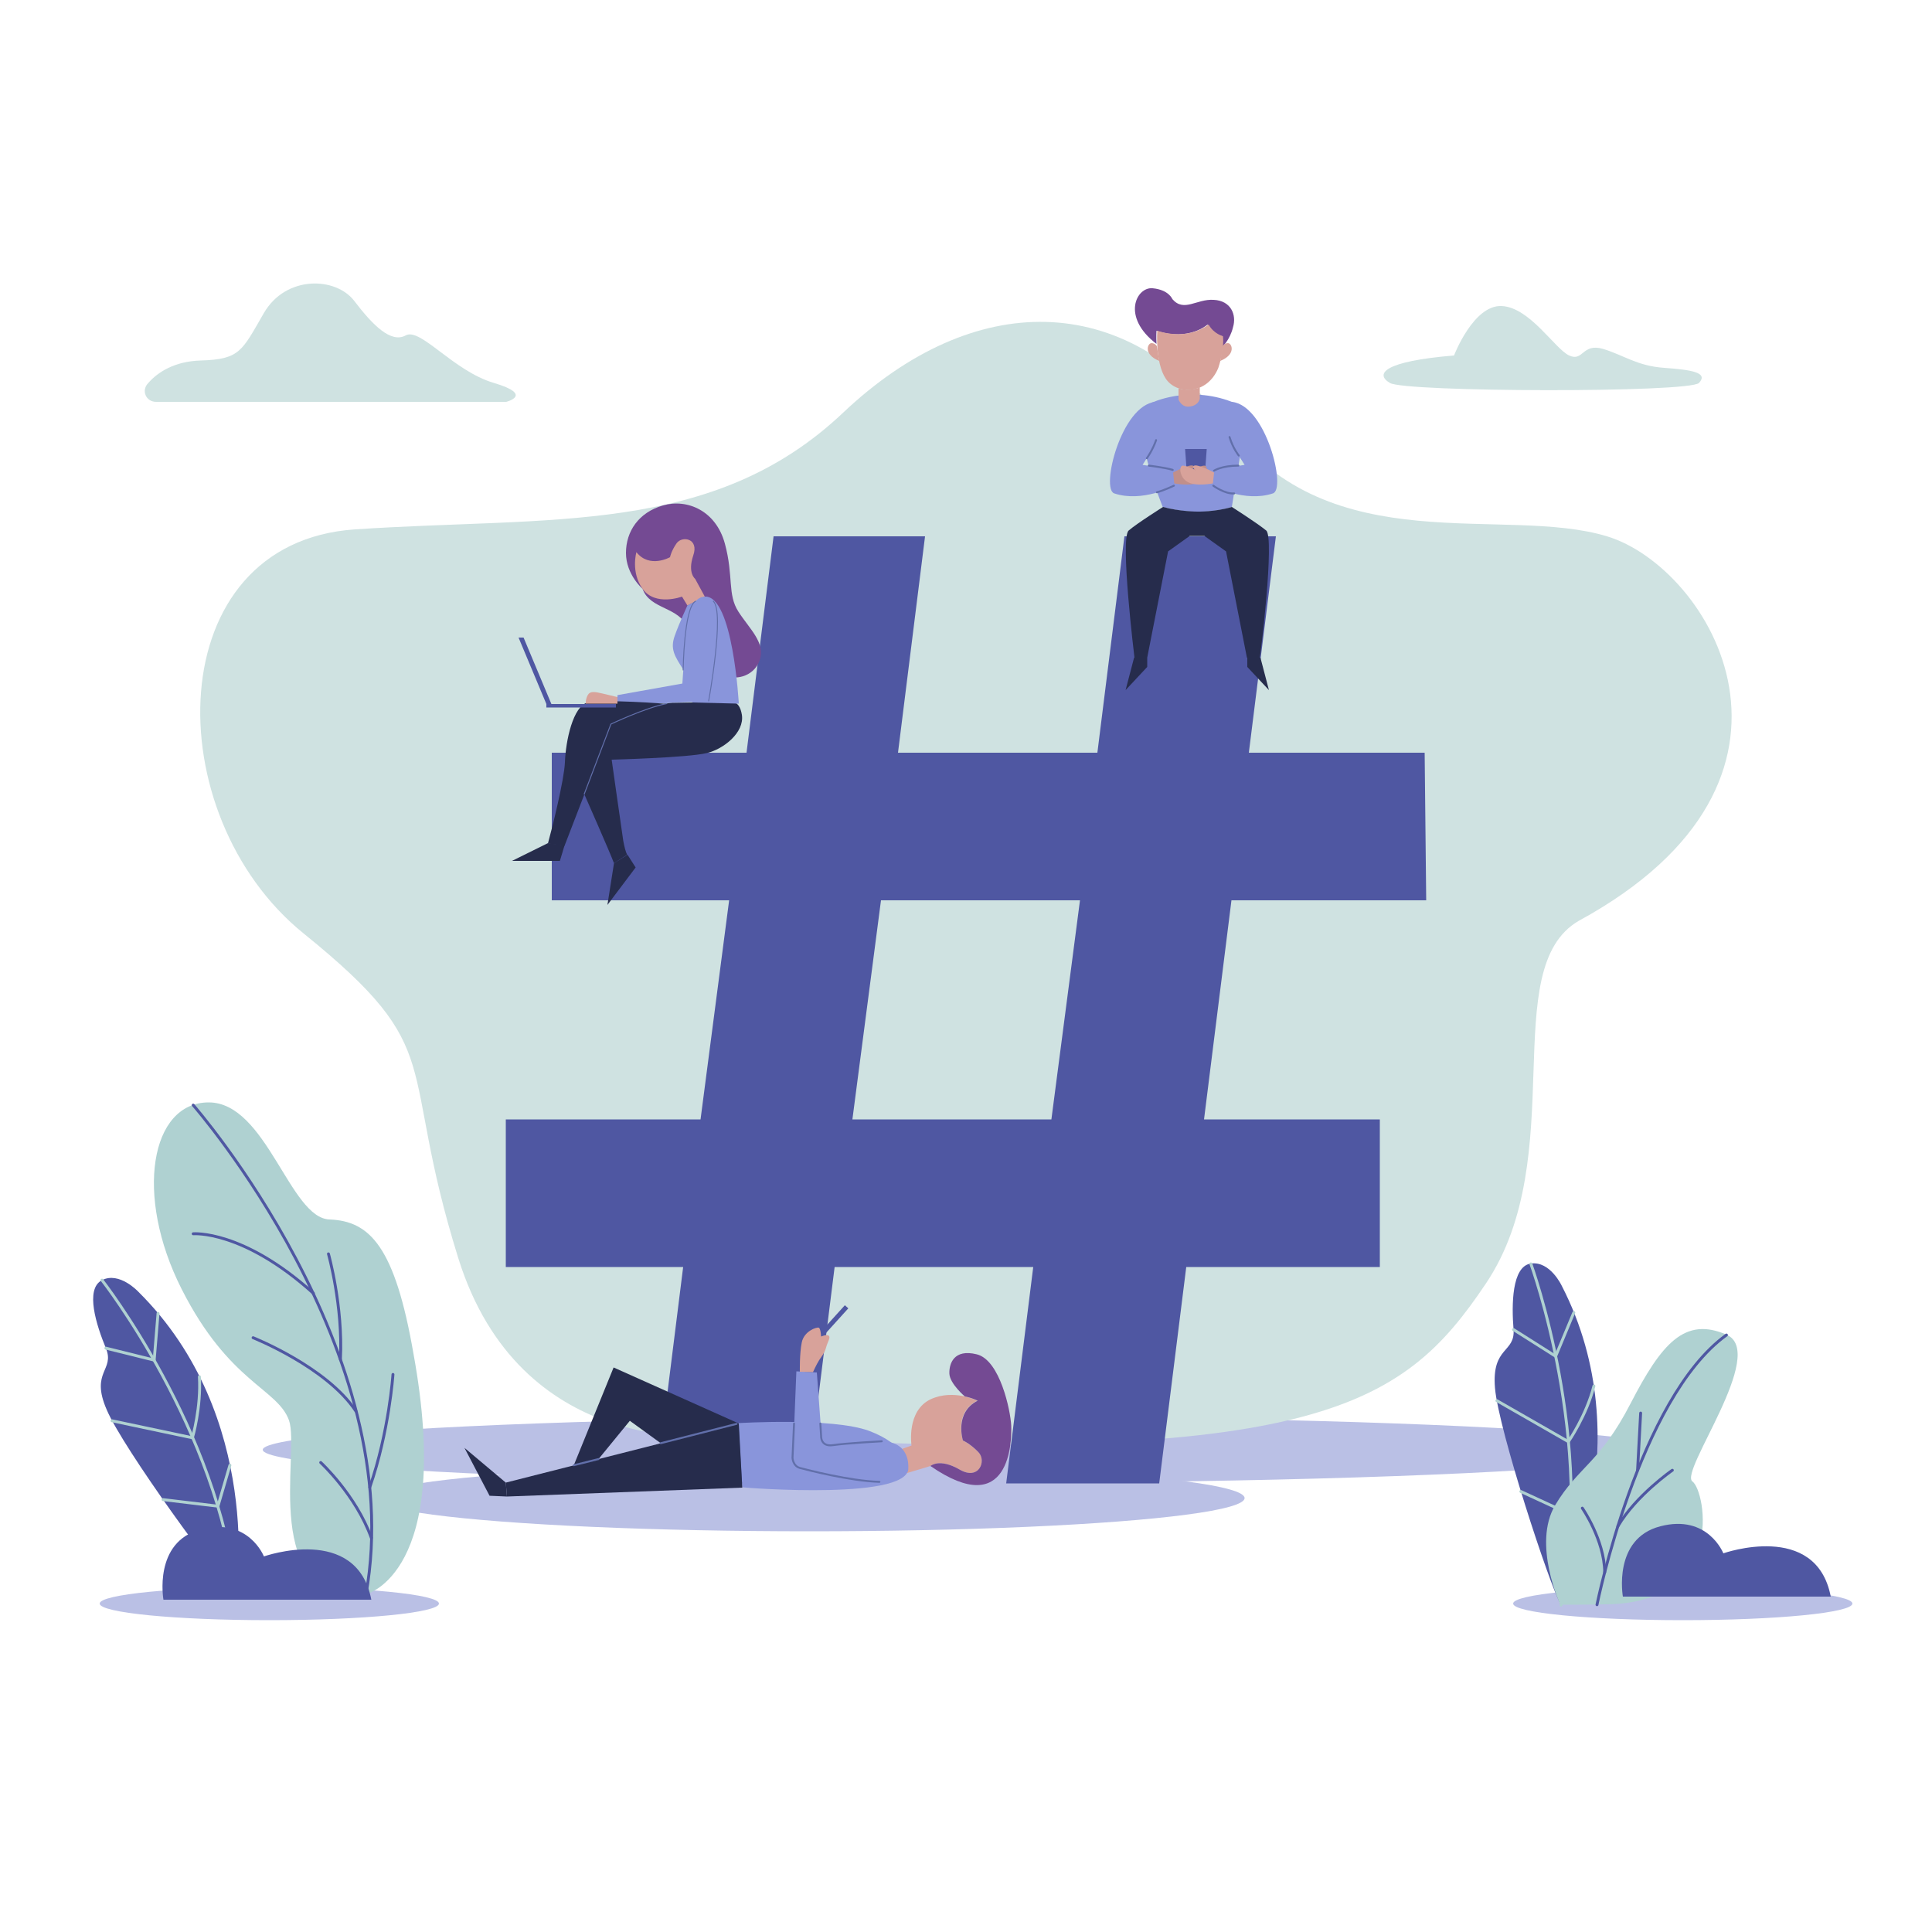 <?xml version="1.0" encoding="utf-8"?>
<!-- Generator: Adobe Illustrator 23.0.5, SVG Export Plug-In . SVG Version: 6.00 Build 0)  -->
<svg version="1.1" xmlns="http://www.w3.org/2000/svg" xmlns:xlink="http://www.w3.org/1999/xlink" x="0px" y="0px"
	 viewBox="0 0 500 500" style="enable-background:new 0 0 500 500;" xml:space="preserve">
<style type="text/css">
	.st0{fill:#BAC0E5;}
	.st1{fill:#CFE2E1;}
	.st2{fill:#4F57A2;}
	.st3{fill:#744A93;}
	.st4{fill:#D8A29A;}
	.st5{fill:#8995DB;}
	.st6{fill:#262C4C;}
	.st7{fill:none;stroke:#616FAA;stroke-width:0.25;stroke-linecap:round;stroke-miterlimit:10;}
	.st8{fill:none;stroke:#616FAA;stroke-width:0.5;stroke-linecap:round;stroke-miterlimit:10;}
	.st9{fill:#C18F8A;}
	.st10{fill:none;stroke:#AFD1D1;stroke-width:0.75;stroke-linecap:round;stroke-miterlimit:10;}
	.st11{fill:#AFD1D1;}
	.st12{fill:none;stroke:#4F57A2;stroke-width:0.75;stroke-linecap:round;stroke-miterlimit:10;}
</style>
<g id="BACKGROUND">
</g>
<g id="OBJECTS">
	<g>
		<ellipse class="st0" cx="250" cy="375.2" rx="182" ry="8.6"/>
		<ellipse class="st0" cx="209.5" cy="387.7" rx="112.6" ry="8.6"/>
		<path class="st1" d="M183.2,371.5c0,0-48.6,5.4-64.6-45.9c-16-51.3-2-53.3-40-84c-38-30.7-37.3-101.2,13.3-104.6
			c50.7-3.4,92.6,1.7,126.3-30.2c33.7-31.9,72.9-31.9,99.7,3.5c26.7,35.3,71.3,20.4,98,28.5c26.7,8.1,60,62.8-7.3,99.5
			c-21.3,12.3-2,60.9-24,93.8C362.6,364.9,339.9,380.1,183.2,371.5z"/>
		<g>
			<path class="st2" d="M311.6,289.7h45.5v38.2h-50.1l-7,56h-39.6l7-56H216l-7,56h-39.2l7-56h-45.9v-38.2h50.4l7.4-56.7h-45.9v-38.2
				h50.4l7-56h39.2l-7,56H284l7-56h39.2l-7,56h45.5l0.4,38.2h-50.4L311.6,289.7z M272.1,289.7l7.4-56.7h-51.5l-7.4,56.7H272.1z"/>
		</g>
		<path class="st1" d="M40.4,104h90.6c0,0,7.3-1.8-3.2-4.9c-10.5-3.1-19-14.4-22.8-12.3c-3.8,2.1-8.5-2.6-13.3-8.9S74,71.2,68.3,81
			s-6.1,12-16.4,12.3c-6.6,0.2-11,2.9-13.6,5.9C36.5,101.1,37.8,104,40.4,104z"/>
		<path class="st1" d="M376.3,92c0,0,5-13.1,12.3-12.8c7.3,0.3,13.8,11.1,17.5,12.8s3.3-3.3,8.8-1.7c5.5,1.7,8.8,4.4,15.8,4.9
			s11.5,1.2,9,3.9c-2.5,2.6-76.3,2.4-80,0C355.8,96.8,358,93.5,376.3,92z"/>
	</g>
	<g>
		<path class="st3" d="M166.3,152.4c0,0-4.3-3.7-4.3-9.3s3.3-10.5,9.6-12.3s13.7,1.4,16,9.9s0.6,13.1,3.5,17.6s7.1,8.1,5.5,12.6
			s-7,5.3-9,3.6s-7.6-6.3-9.7-12C175.9,157,168.2,157.8,166.3,152.4z"/>
		<path class="st4" d="M164.7,142.9c0,0-1.5,5.2,1.6,9.5c3.3,4.6,10.2,2,10.2,2l1.4,2.3l4.5-2.3l-2.5-4.6c0,0-2-1.5-0.5-6
			c1.6-4.5-2.9-5.2-4.3-3.2c-1.4,2-1.7,3.6-1.7,3.6S168.1,147.2,164.7,142.9z"/>
		<path class="st5" d="M185.4,157.6c0-1.9-1.7-3.4-3.6-3.1c-1,0.2-2.1,1-2.7,2.9c-1.7,5.2-2.5,19.5-2.5,19.5l-16.8,3v2.7l23.7-1.2
			C183.4,181.4,185.5,165.9,185.4,157.6z"/>
		<g>
			<path class="st6" d="M152.1,181.8c-3.8,0.9-5.7,9.9-5.9,15.5c-0.2,4.6-3.3,17-4.4,21c0,0,0,0,0,0l4.3,0.6l12.1-31.4l14.4-5.3
				C172.6,182.1,155.9,180.9,152.1,181.8z"/>
		</g>
		<g>
			<path class="st6" d="M192,185c-0.3-1.8-1-3.4-2.9-3.4c-3.6,0.1-11.1,0.2-15.1,0.3c-5.3,0.2-15.9,5.5-15.9,5.5l-6.9,18.1
				c0,0,6.7,15.2,7.7,17.9c0,0,0,0,0,0c0,0,0,0,0,0l3.4-2.2c0,0,0,0,0,0c-0.4-0.8-0.7-2-1-3.6c-0.7-4.7-3-21-3-21s19.5-0.5,24.6-1.7
				C187.2,193.9,192.7,189.6,192,185z"/>
		</g>
		<path class="st5" d="M177.9,156.7c0,0-2.1,4.5-3.3,7.9s0,5.2,2.3,8.8c2.3,3.7,2.3,8.4,2.3,8.4l12,0.3c0,0-1.5-28.1-8.8-27.7
			L177.9,156.7z"/>
		<path class="st4" d="M159.8,180.4c0,0-1.7-0.4-3.8-0.9s-3.3-0.7-3.9,0.4s-0.5,2.2-0.5,2.2h8.2V180.4z"/>
		<rect x="141.4" y="182.2" class="st2" width="18" height="0.9"/>
		<polygon class="st2" points="134.2,165 141.4,182.2 142.7,182.2 135.5,165 		"/>
		<polygon class="st6" points="141.8,218.2 132.5,222.8 144.9,222.8 146.1,218.8 		"/>
		<polygon class="st6" points="158.9,223.4 157.2,234.2 164.5,224.5 162.4,221.2 		"/>
		<path class="st7" d="M176.8,173.4c0,0,0.2-16.2,3.2-17.8"/>
		<path class="st7" d="M183.4,181.4c0,0,4.2-23.1,1.2-25.8"/>
		<path class="st7" d="M151.2,205.5l6.9-18.1c0,0,8.8-4.2,14.4-5.3"/>
	</g>
	<g>
		<path class="st4" d="M252.9,362.5c0,0-6-3.1-12-0.4c-6.4,3-5,12-5,12l-3.1,1.1l1.7,6.1l6.3-1.9c0,0,2.3-2.1,7.5,0.9
			c5.2,3,7.1-2.3,4.9-4.5c-2.2-2.2-4-3-4-3S246.8,365.6,252.9,362.5z"/>
		<path class="st5" d="M234.9,379.2c0,0-0.4-5.3-10-8.9c-9.5-3.5-33.8-2-33.8-2l1,16.6C192.1,385,237.8,388.6,234.9,379.2z"/>
		<polygon class="st6" points="130.9,383.7 191.2,368.4 192.1,385 131.2,387.3 		"/>
		<polygon class="st6" points="191.2,368.4 158.8,353.9 148.5,379.2 154.9,377.6 163,367.7 171,373.5 		"/>
		<path class="st5" d="M235,380.7c0,0,1.3-7.5-6.7-7.7c-5-0.1-9.7,0.5-12.6,1c-1.5,0.3-3-0.8-3.1-2.4l-1.2-16.4l-5.3-0.3l-0.9,22.3
			c-0.1,1.2,0.7,2.3,1.9,2.6C213.2,381.7,231.8,386.7,235,380.7z"/>
		
			<rect x="214.1" y="336.6" transform="matrix(0.741 0.671 -0.671 0.741 285.861 -55.288)" class="st2" width="1.2" height="13.2"/>
		<path class="st4" d="M210.4,355.1c0,0,0.9-2,1.6-3.1c0.7-1.1,1.4-1.8,1.8-3.3c0.4-1.5,1.2-2.5,0.7-3c-0.5-0.5-2,0.2-2,0.2
			s-0.1-2.1-0.6-2.3c-0.6-0.2-3.8,0.9-4.4,3.8S207,355,207,355L210.4,355.1z"/>
		<path class="st3" d="M261.7,368.9c-0.2-3.9-2.9-16.9-8.9-18.4c-6-1.5-7.2,2.5-7.1,5c0.1,2.6,4,5.9,4,5.9l0,0
			c2,0.4,3.3,1.1,3.3,1.1c-6.1,3.1-3.8,10.3-3.8,10.3s1.9,0.8,4,3c2.2,2.2,0.2,7.5-4.9,4.5c-5.2-3-7.5-0.9-7.5-0.9
			C261.5,393.7,261.9,372.8,261.7,368.9z"/>
		<polygon class="st6" points="131.2,387.3 126.7,387.1 120.2,374.7 130.9,383.7 		"/>
		<path class="st8" d="M205.5,368.4l-0.4,8.9c0,0,0.1,2.1,1.9,2.6c1.8,0.5,13.1,3.4,20.6,3.6"/>
		<path class="st8" d="M212.3,368.4l0.2,3.2c0,0-0.2,2.9,3.1,2.4c3.3-0.5,12.6-1,12.6-1"/>
		<line class="st8" x1="148.5" y1="379.2" x2="154.9" y2="377.6"/>
		<line class="st8" x1="171" y1="373.5" x2="190.6" y2="368.5"/>
	</g>
	<g>
		<path class="st3" d="M314.1,77.6c-4.4-0.3-7.7,3.3-10.7-0.2c0,0-0.9-2.4-5.1-2.8c-4.2-0.4-8.2,7.4,1,14.4c0,0,0,0,0,0
			c-0.1-2,0-3.4,0-3.4c8.4,2.8,13.2-1.6,13.2-1.6c1.3,2.4,3.7,3,3.7,3s0.2,1,0,2.9c0.1,0,0.1-0.1,0.1-0.1s2-1.8,2.8-5.1
			C320.1,81.4,318.5,77.8,314.1,77.6z"/>
		<path class="st4" d="M299.5,85.6c0,0-0.6,8.2,2.2,12.4s10.7,4.3,13.6-2.8c1.7-5.2,1.2-8.2,1.2-8.2s-2.4-0.6-3.7-3
			C312.6,84,307.9,88.3,299.5,85.6z"/>
		<path class="st5" d="M297.9,104.3c0,0,9.5-4.7,20.9-0.3c2.5,1.3,3.7,4.1,3.1,7.9c-0.6,3.8-3.1,19.3-3.1,19.3s-7.8,2.8-17.9,0
			C301,131.2,291.2,108.3,297.9,104.3z"/>
		<path class="st4" d="M299.4,89.6c0,0-0.4-0.8-1.4-0.8c-1,0-2.2,2.9,2,4.6L299.4,89.6z"/>
		<path class="st4" d="M316.4,89.6c0,0,0.4-0.8,1.4-0.8c1,0,2.2,2.9-2,4.6L316.4,89.6z"/>
		<path class="st4" d="M305,100.5v2.9c0,0,0.8,2.2,3,1.8c2.2-0.3,2.5-2,2.5-2v-3C310.5,100.3,308.2,101.4,305,100.5z"/>
		<path class="st5" d="M314.3,121.6l-0.3,4.2c0,0,8.2,4.3,15.4,1.9c3.6-1-1.7-22.8-10.6-23.7c-1.9,0-3.7,5.8,3.3,16.3L314.3,121.6z"
			/>
		<path class="st5" d="M303.5,121.6l0.3,4.2c0,0-8.2,4.3-15.4,1.9c-3.6-1,1.7-22.8,10.6-23.7c1.9,0,3.7,5.8-3.3,16.3L303.5,121.6z"
			/>
		<polygon class="st2" points="306.7,116.2 312.3,116.2 311.7,124.5 307.3,124.5 		"/>
		<path class="st9" d="M303.6,122.3c0,0,1.4-0.8,2.5-1.2s2.3-0.9,2.8-0.5c0.4,0.4-0.7,1.2-0.7,1.2s2.2-1.2,3.4-1.3s1,3-1.1,4.2
			c-2.1,1.3-6.6,0.4-6.6,0.4L303.6,122.3z"/>
		<path class="st4" d="M314.2,122.3c0,0-1.4-0.8-2.5-1.2s-2.3-0.9-2.8-0.5s0.7,1.2,0.7,1.2s-2.2-1.2-3.4-1.3s-1,3,1.1,4.2
			c2.1,1.3,6.6,0.4,6.6,0.4L314.2,122.3z"/>
		<path class="st6" d="M327.7,137.3c-2.3-1.9-8.9-6.1-8.9-6.1c-4.3,1.3-8.9,1.2-8.9,1.2s-4.6,0-8.9-1.2c0,0-6.7,4.2-8.9,6.1
			c-2.3,1.9,1.5,32.9,1.5,32.9h3.3l5.4-27.5l5.6-4h1.9h1.9l5.6,4l5.4,27.5h3.3C326.2,170.2,329.9,139.2,327.7,137.3z"/>
		<polygon class="st6" points="293.5,170.2 291.3,178.6 296.9,172.6 296.9,170.2 		"/>
		<polygon class="st6" points="326.2,170.2 328.4,178.6 322.8,172.6 322.8,170.2 		"/>
		<path class="st8" d="M296.8,118.6c0,0,1.5-2.1,2.4-4.7"/>
		<path class="st8" d="M320.6,117.9c0,0-1.5-1.8-2.4-4.8"/>
		<path class="st8" d="M297.3,120.5c0,0,4.2,0.5,6.2,1.1"/>
		<path class="st8" d="M303.8,125.7c0,0-2.5,1.2-4.4,1.7"/>
		<path class="st8" d="M314.2,121.8c0,0,2-1.3,6.3-1.3"/>
		<path class="st8" d="M314,125.7c0,0,3,2.2,5.4,2"/>
	</g>
	<g>
		<ellipse class="st0" cx="69.7" cy="415" rx="43.9" ry="4.3"/>
		<g>
			<path class="st2" d="M35.8,334.3c0,0-4.9-5.3-9.4-3c-4.5,2.3-1.4,11.8,1,17.6s-4.1,6,0.2,15.9c4.2,10,29.5,44.6,33.5,48
				C61.1,412.8,68.4,366.6,35.8,334.3z"/>
			<path class="st10" d="M26.4,331.3c0,0,30.2,38.6,34.7,81.5"/>
			<polyline class="st10" points="27.4,348.9 39.9,352 40.9,339.9 			"/>
			<path class="st10" d="M29,367.7l20.8,4.4c0,0,2.3-7.9,1.8-15.8"/>
			<polyline class="st10" points="42.2,388.1 56.4,389.8 59.5,379.2 			"/>
		</g>
		<g>
			<path class="st11" d="M94.7,412.6c0,0,22.7-5.3,12.3-62.3c-4.8-27.7-11.3-34.3-21.7-34.7C75,315.3,69,285.3,54,285.3
				s-19.3,24-7,48.3c12.3,24.3,24.8,25.7,27.8,34C77.7,376,67,414.6,94.7,412.6z"/>
			<path class="st12" d="M50,286c0,0,56,63.9,44.7,126.7"/>
			<path class="st12" d="M50,319.3c0,0,12.8-1.1,31.1,15.4"/>
			<path class="st12" d="M85,324.5c0,0,3.8,13.5,3.1,27.3"/>
			<path class="st12" d="M65.5,346.2c0,0,19.1,7.6,26.6,19"/>
			<path class="st12" d="M101.7,355.7c0,0-1,14.8-6,29.2"/>
			<path class="st12" d="M83,378.5c0,0,9.1,8.4,13.1,19.5"/>
		</g>
		<path class="st2" d="M42.3,414c0,0-2.7-15,9.7-18.2c12.3-3.2,16.3,7,16.3,7s24-8.5,27.8,11.2H42.3z"/>
	</g>
	<g>
		<ellipse class="st0" cx="435.5" cy="415" rx="43.9" ry="4.3"/>
		<g>
			<path class="st2" d="M404.2,332.8c0,0-3-6.5-8-5.8s-5,10.8-4.5,17s-5.7,4.4-4.8,15.2c0.9,10.8,14.3,51.5,17,56
				C403.9,415.3,425.2,373.6,404.2,332.8z"/>
			<path class="st10" d="M396.2,327.1c0,0,16.8,46.1,7.8,88.3"/>
			<polyline class="st10" points="391.7,344.1 402.6,351 407.3,339.7 			"/>
			<path class="st10" d="M387.4,362.5l18.5,10.6c0,0,4.7-6.8,6.6-14.4"/>
			<polyline class="st10" points="393.6,386 406.6,392 412.9,382.8 			"/>
		</g>
		<g>
			<path class="st11" d="M403.8,415.3c0,0-7.3-15.8-1.3-25.8s11.5-10.8,19.5-26.3s14-22.5,24.8-17.8s-12.3,35.5-8.8,38
				s8.8,31.8-22.8,31.8C413.3,415.3,403.8,415.3,403.8,415.3z"/>
			<path class="st12" d="M413.3,415.3c0,0,10.8-53.4,33.5-69.8"/>
			<line class="st12" x1="424.6" y1="365.7" x2="423.8" y2="380.5"/>
			<path class="st12" d="M432.8,380.5c0,0-9.4,6.5-14.1,14.5"/>
			<path class="st12" d="M409.5,390.3c0,0,5.7,8.2,5.8,16.6"/>
		</g>
		<path class="st2" d="M420,413.2c0,0-2.7-15,9.7-18.2c12.3-3.2,16.3,7,16.3,7s24-8.5,27.8,11.2H420z"/>
	</g>
</g>
<g id="DESIGNED_BY_FREEPIK">
</g>
</svg>
